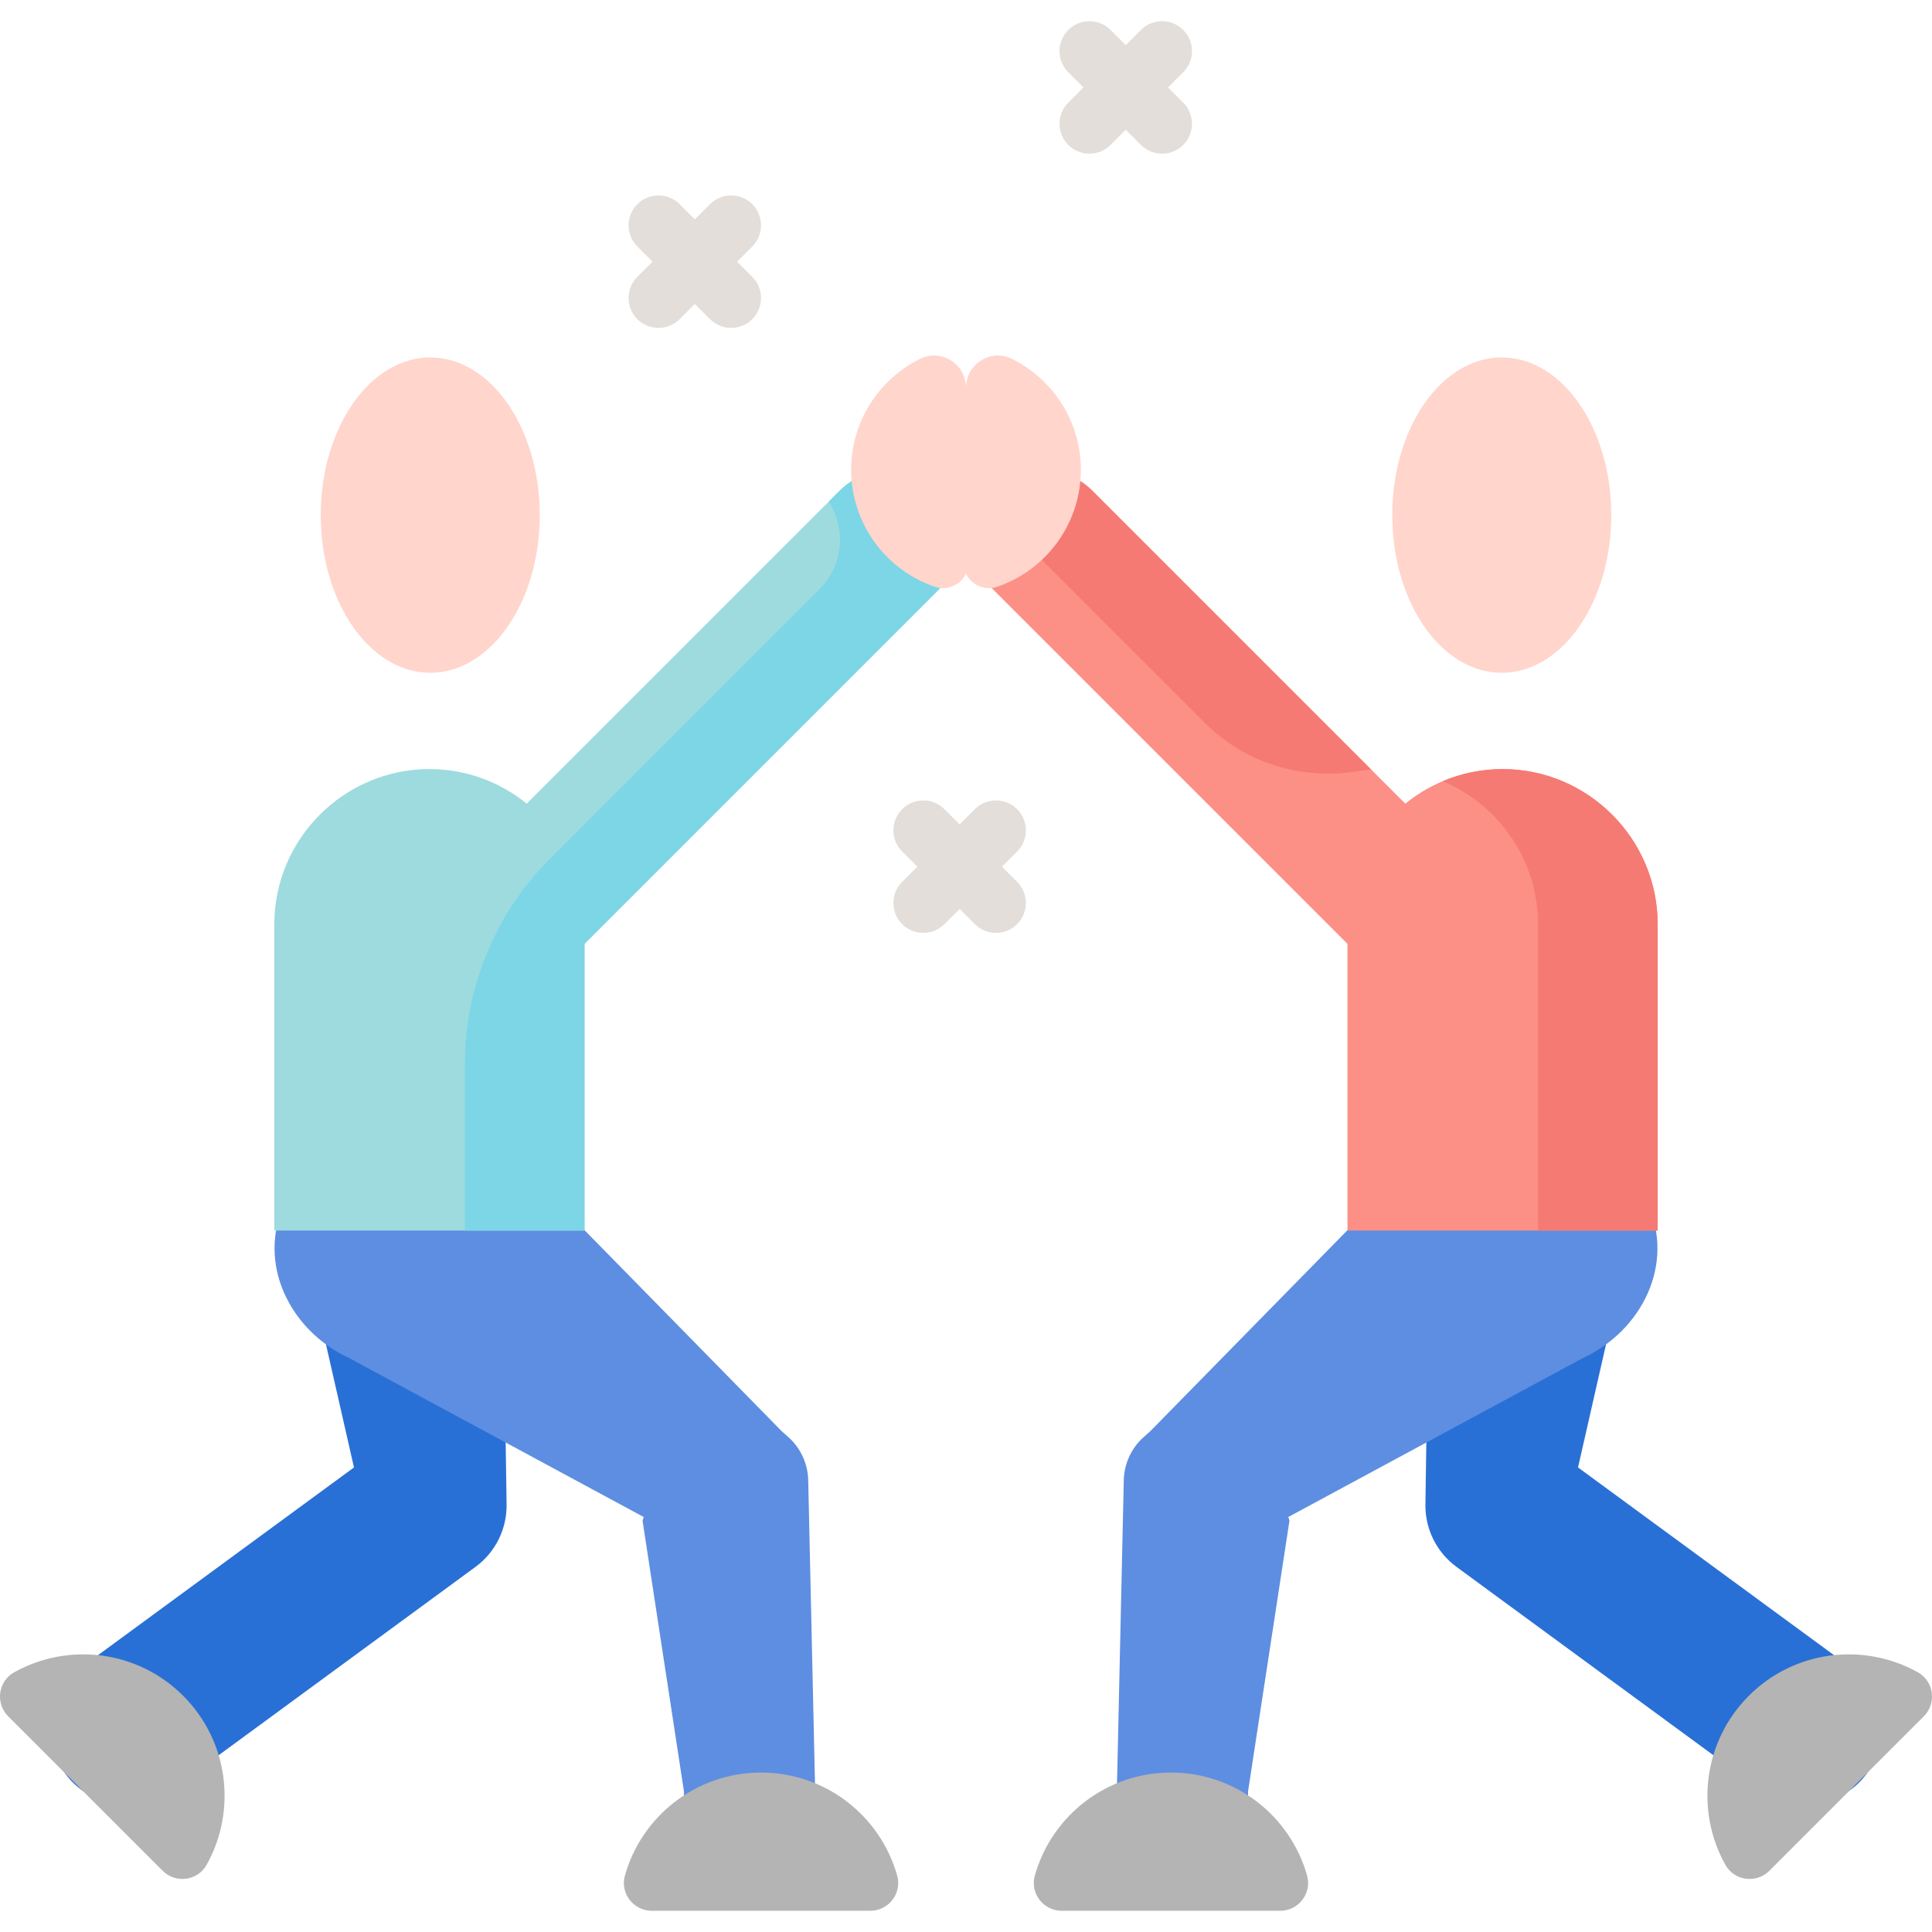 <?xml version="1.0" encoding="iso-8859-1"?>
<!-- Generator: Adobe Illustrator 21.0.0, SVG Export Plug-In . SVG Version: 6.00 Build 0)  -->
<svg version="1.1" id="Capa_1" xmlns="http://www.w3.org/2000/svg" xmlns:xlink="http://www.w3.org/1999/xlink" x="0px" y="0px"
	 viewBox="0 0 484.47 484.47" style="enable-background:new 0 0 484.47 484.47;" xml:space="preserve">
<g>
	<g>
		<g>
			<path style="fill:#2970D6;" d="M31.724,452.522c-5.866,0.001-11.653-2.698-15.389-7.792c-6.226-8.491-4.391-20.422,4.098-26.649
				l68.329-50.107l-10.871-47.783c-0.154-10.528,6.983-20.459,17.511-20.614c10.503-0.17,30.626,9.526,30.782,20.054l0.847,57.619
				c0.092,6.171-2.81,12.004-7.787,15.654l-76.26,55.924C39.586,451.321,35.637,452.522,31.724,452.522z"/>
		</g>
		<g>
			<path style="fill:#5E8EE1;" d="M202.666,371.074c-0.118-3.947-1.808-7.893-5.015-10.737l-1.584-1.405l-56.363-57.458H71.561
				c-0.059,0.121-0.125,0.238-0.182,0.36c-7,14.825,1.185,31.779,16.166,38.706l73.879,39.872l-0.301,0.898l10.385,67.891
				c-0.006,0.261-0.007,0.58,0,0.844c0.235,8.991,7.792,16.09,16.877,15.857s16.26-7.71,16.025-16.701L202.666,371.074z"/>
		</g>
		<g>
			<path style="fill:#B4B4B4;" d="M218.215,479.154c4.611,0,8.012-4.396,6.762-8.834c-4.198-14.907-17.888-25.834-34.138-25.834
				c-16.25,0-29.94,10.928-34.138,25.834c-1.25,4.439,2.151,8.834,6.762,8.834H218.215z"/>
		</g>
		<g>
			<path style="fill:#B4B4B4;" d="M40.774,469.108c3.261,3.261,8.774,2.557,11.028-1.465c7.572-13.509,5.619-30.917-5.872-42.407
				c-11.49-11.49-28.897-13.443-42.407-5.872c-4.022,2.255-4.726,7.768-1.465,11.028L40.774,469.108z"/>
		</g>
		<g>
			<path style="fill:#9DDBDF;" d="M235.52,122.909L235.52,122.909c-6.827-6.827-17.999-6.827-24.827,0l-78.612,78.612
				c-6.685-5.412-15.176-8.669-24.396-8.669c-21.391,0-38.892,17.501-38.892,38.892v76.827h77.784v-71.893l88.942-88.942
				C242.347,140.909,242.347,129.737,235.52,122.909z"/>
		</g>
		<g>
			<path style="fill:#7CD6E6;" d="M235.686,123.078c-6.827-7.012-18.408-6.753-25.328,0.167l-2.529,2.529
				c4.397,6.795,3.631,16.022-2.309,21.963l-67.659,67.659c-13.627,13.627-21.283,32.11-21.283,51.382v41.794h30v-71.893
				l88.942-88.942C242.291,140.965,242.346,129.919,235.686,123.078z"/>
		</g>
		<g>
			<ellipse style="fill:#FFD5CC;" cx="107.889" cy="129.174" rx="27.456" ry="39.537"/>
		</g>
		<g>
			<g>
				<path style="fill:#FFD5CC;" d="M242.217,97.065L242.217,97.065c-0.095-5.805-6.188-9.671-11.403-7.118
					c-10.457,5.12-17.579,15.945-17.377,28.358c0.219,13.447,8.969,24.751,21.01,28.846c3.015,1.026,6.096-0.369,7.578-2.876
					c0.132-0.224,0.192-0.484,0.192-0.744V97.065z"/>
			</g>
		</g>
	</g>
	<g>
		<g>
			<path style="fill:#2970D6;" d="M452.746,452.522c5.866,0.001,11.653-2.698,15.389-7.792c6.226-8.491,4.391-20.422-4.098-26.649
				l-68.329-50.107l10.871-47.783c0.154-10.528-6.983-20.459-17.511-20.614c-10.503-0.17-30.626,9.526-30.782,20.054l-0.846,57.619
				c-0.092,6.171,2.81,12.004,7.787,15.654l76.26,55.924C444.884,451.321,448.833,452.522,452.746,452.522z"/>
		</g>
		<g>
			<path style="fill:#5E8EE1;" d="M281.804,371.074c0.118-3.947,1.808-7.893,5.015-10.737l1.584-1.405l56.363-57.458h68.143
				c0.059,0.121,0.125,0.238,0.182,0.36c7,14.825-1.185,31.779-16.166,38.706l-73.879,39.872l0.301,0.898L312.963,449.2
				c0.006,0.261,0.007,0.58,0,0.844c-0.235,8.991-7.792,16.09-16.877,15.857s-16.26-7.71-16.025-16.701L281.804,371.074z"/>
		</g>
		<g>
			<path style="fill:#B4B4B4;" d="M266.255,479.154c-4.611,0-8.012-4.396-6.762-8.834c4.198-14.907,17.888-25.834,34.138-25.834
				c16.25,0,29.94,10.928,34.138,25.834c1.25,4.439-2.151,8.834-6.762,8.834H266.255z"/>
		</g>
		<g>
			<path style="fill:#B4B4B4;" d="M443.696,469.108c-3.261,3.261-8.774,2.557-11.028-1.465c-7.572-13.509-5.619-30.917,5.872-42.407
				c11.49-11.49,28.897-13.443,42.407-5.872c4.022,2.255,4.726,7.768,1.465,11.028L443.696,469.108z"/>
		</g>
		<g>
			<path style="fill:#FC9086;" d="M248.95,122.909L248.95,122.909c6.827-6.827,17.999-6.827,24.827,0l78.612,78.612
				c6.684-5.412,15.176-8.669,24.396-8.669c21.391,0,38.892,17.501,38.892,38.892v76.827h-77.784v-71.893l-88.942-88.942
				C242.123,140.909,242.123,129.737,248.95,122.909z"/>
		</g>
		<g>
			<path style="fill:#F57A73;" d="M340.408,193.387c1.128-0.188,2.273-0.327,3.431-0.415l-69.677-69.677
				c-5.393-5.393-13.642-7.024-20.509-3.708c-3.117,1.505-5.396,3.69-7.012,6.187l55.538,55.538
				C312.194,191.326,326.438,195.717,340.408,193.387z"/>
			<path style="fill:#F57A73;" d="M376.785,192.853c-5.307,0-10.371,1.084-14.99,3.033c13.994,5.903,23.882,19.782,23.882,35.859
				v76.827h30v-76.827C415.677,210.354,398.175,192.853,376.785,192.853z"/>
		</g>
		<g>
			<ellipse style="fill:#FFD5CC;" cx="376.581" cy="129.174" rx="27.456" ry="39.537"/>
		</g>
		<g>
			<g>
				<path style="fill:#FFD5CC;" d="M242.253,97.065L242.253,97.065c0.095-5.805,6.188-9.671,11.403-7.118
					c10.457,5.12,17.579,15.945,17.377,28.358c-0.219,13.447-8.969,24.751-21.01,28.846c-3.015,1.026-6.096-0.369-7.578-2.876
					c-0.132-0.224-0.192-0.484-0.192-0.744l-10-27.235L242.253,97.065z"/>
			</g>
		</g>
	</g>
	<g>
		<path style="fill:#E3DED9;" d="M188.643,51.203c-2.928-2.929-7.677-2.929-10.606,0l-3.806,3.806l-3.806-3.806
			c-2.929-2.93-7.678-2.929-10.606,0c-2.929,2.929-2.929,7.678,0,10.606l3.806,3.806l-3.806,3.806
			c-2.929,2.929-2.929,7.677,0,10.606c1.464,1.465,3.384,2.197,5.303,2.197s3.839-0.732,5.303-2.197l3.806-3.806l3.806,3.806
			c1.464,1.465,3.384,2.197,5.303,2.197s3.839-0.732,5.303-2.197c2.929-2.929,2.929-7.678,0-10.606l-3.806-3.806l3.806-3.806
			C191.572,58.881,191.572,54.133,188.643,51.203z"/>
		<path style="fill:#E3DED9;" d="M292.897,21.925l3.806-3.806c2.929-2.929,2.929-7.678,0-10.606c-2.93-2.929-7.678-2.929-10.607,0
			l-3.806,3.806l-3.806-3.806c-2.93-2.929-7.678-2.929-10.607,0c-2.929,2.929-2.929,7.678,0,10.606l3.806,3.806l-3.806,3.806
			c-2.929,2.929-2.929,7.678,0,10.606c1.465,1.464,3.385,2.197,5.304,2.197s3.839-0.732,5.304-2.197l3.806-3.806l3.806,3.806
			c1.465,1.464,3.385,2.197,5.304,2.197s3.839-0.732,5.304-2.197c2.929-2.929,2.929-7.678,0-10.606L292.897,21.925z"/>
		<path style="fill:#E3DED9;" d="M255.053,202.911c-2.93-2.929-7.678-2.929-10.607,0l-3.806,3.806l-3.806-3.806
			c-2.929-2.929-7.678-2.929-10.606,0c-2.929,2.929-2.929,7.678,0,10.606l3.806,3.806l-3.806,3.806
			c-2.929,2.929-2.929,7.678,0,10.606c1.464,1.464,3.384,2.197,5.303,2.197s3.839-0.732,5.303-2.197l3.806-3.806l3.806,3.806
			c1.465,1.464,3.385,2.197,5.304,2.197s3.839-0.732,5.304-2.197c2.929-2.929,2.929-7.678,0-10.606l-3.806-3.806l3.806-3.806
			C257.982,210.589,257.982,205.84,255.053,202.911z"/>
	</g>
</g>
<g>
</g>
<g>
</g>
<g>
</g>
<g>
</g>
<g>
</g>
<g>
</g>
<g>
</g>
<g>
</g>
<g>
</g>
<g>
</g>
<g>
</g>
<g>
</g>
<g>
</g>
<g>
</g>
<g>
</g>
</svg>
